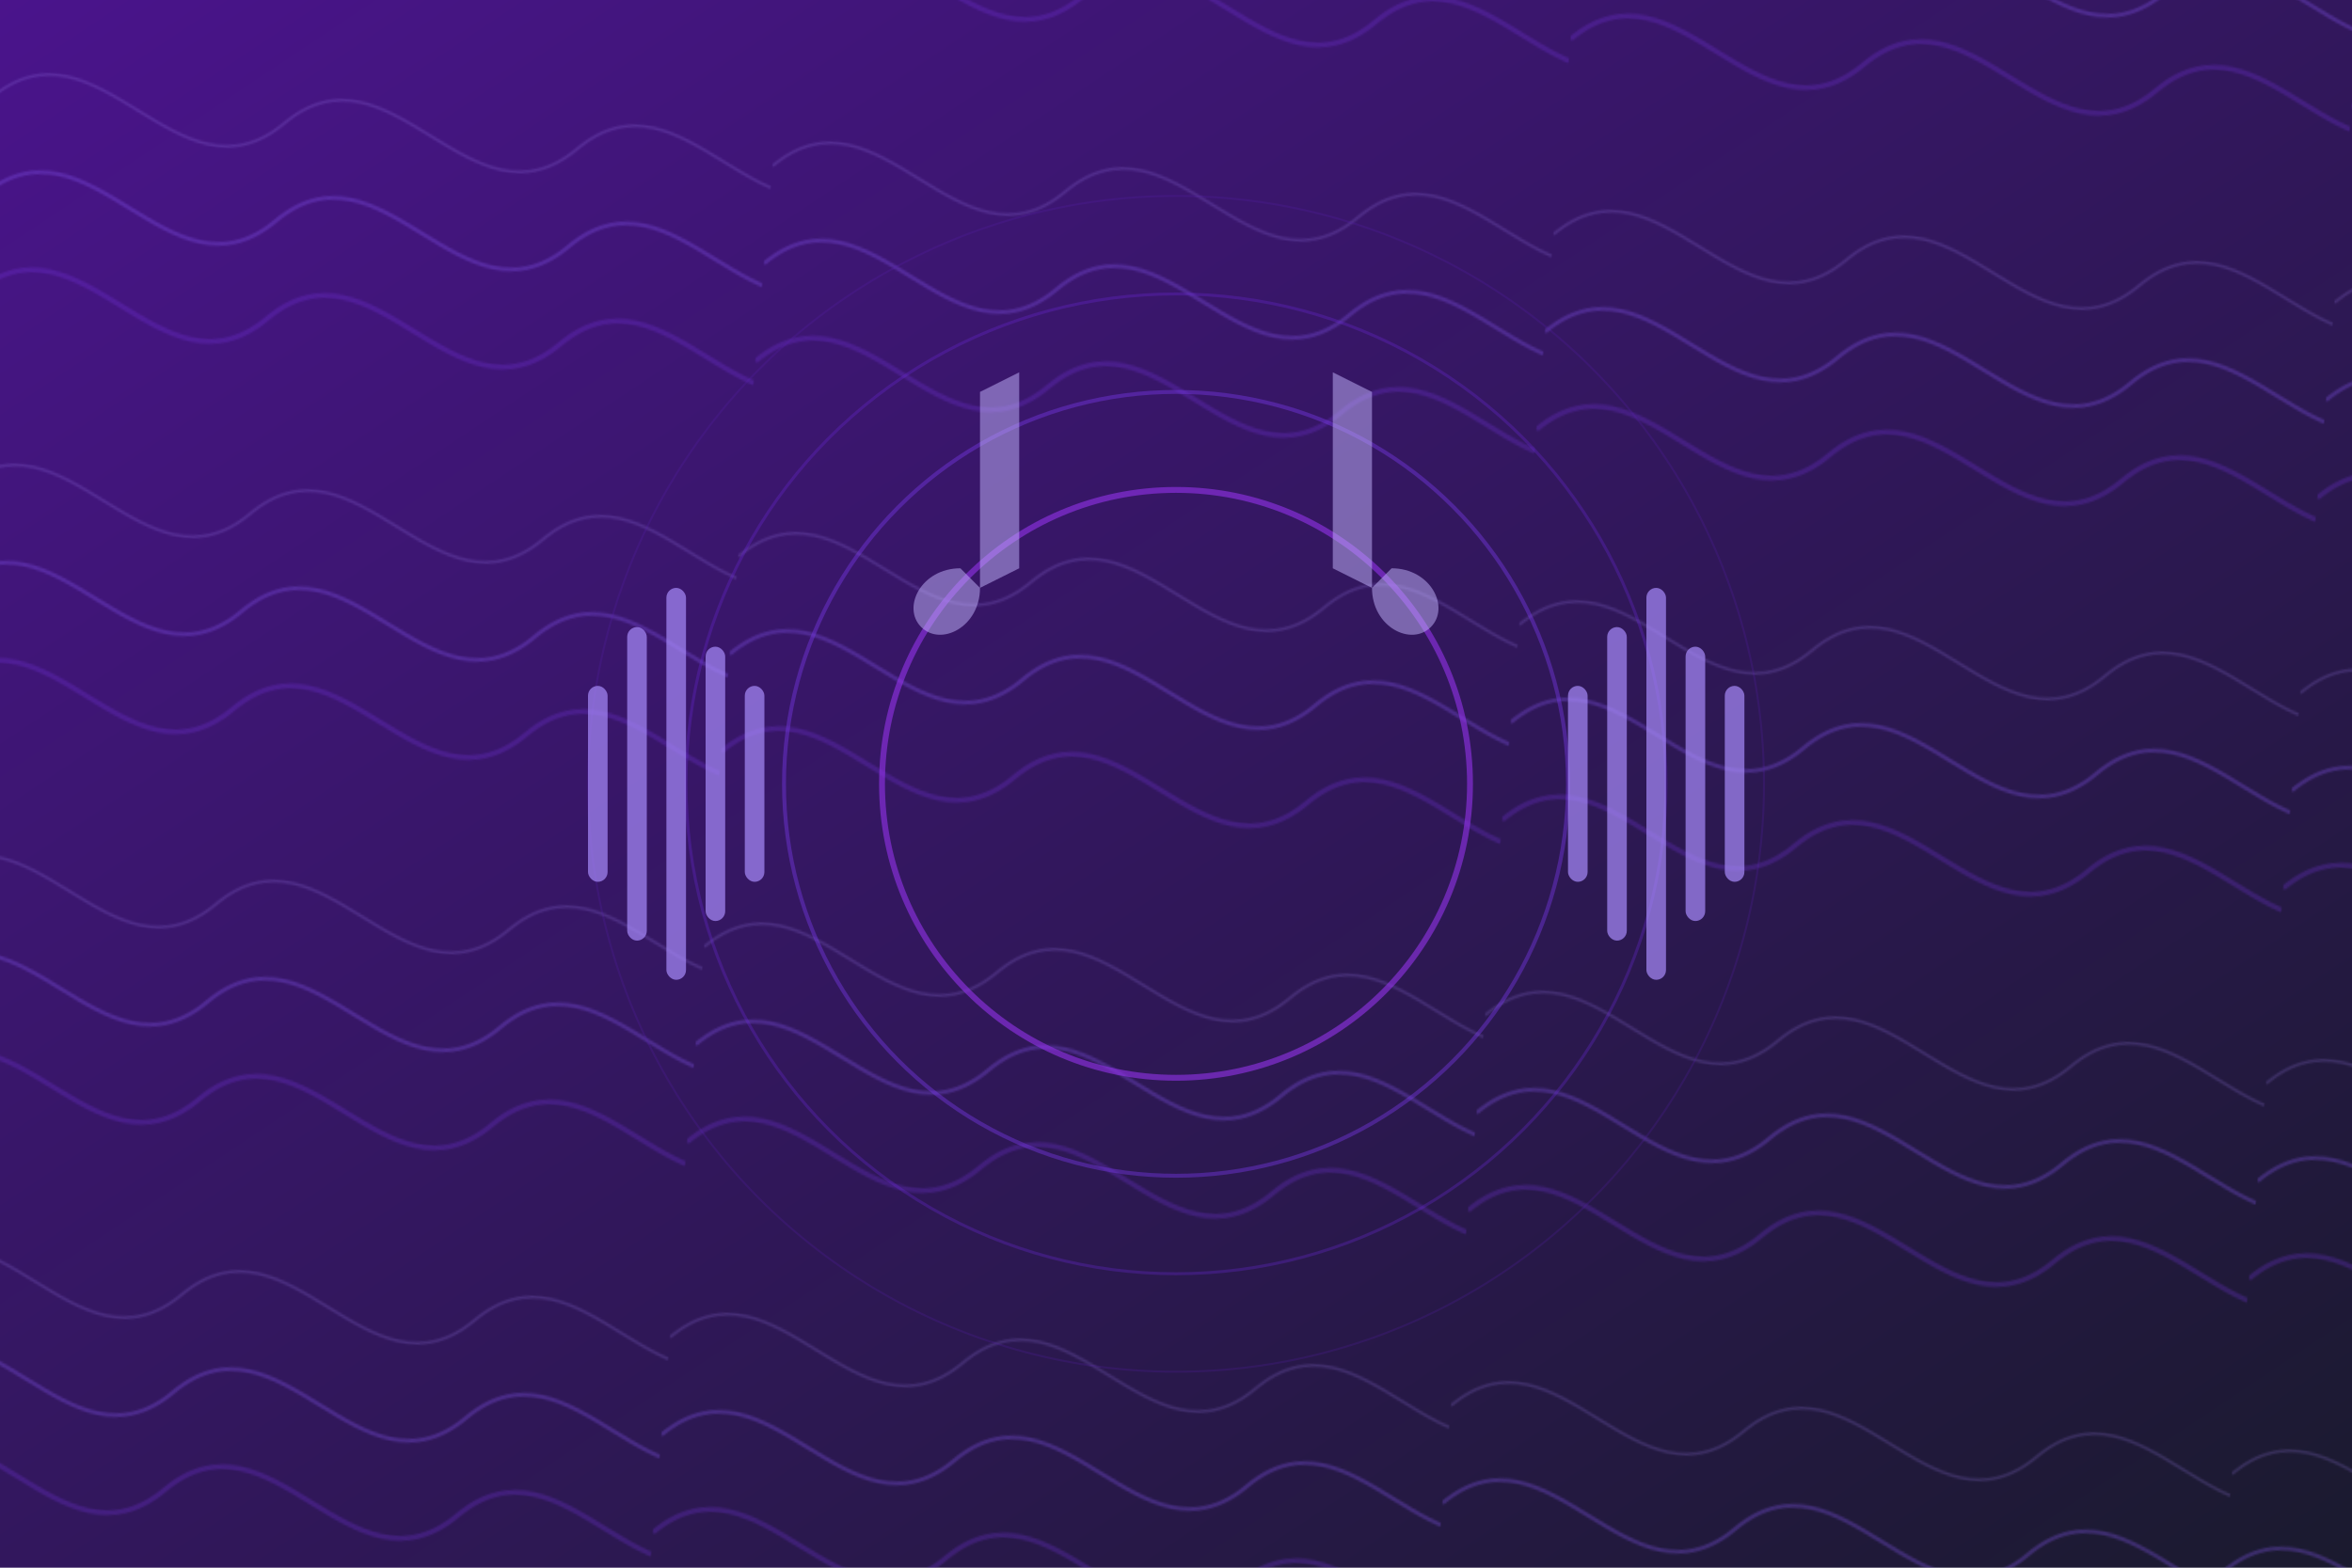<?xml version="1.0" encoding="UTF-8" standalone="no"?>
<svg width="1200" height="800" viewBox="0 0 1200 800" xmlns="http://www.w3.org/2000/svg">
  <!-- Background gradient -->
  <defs>
    <linearGradient id="bgGradient" x1="0%" y1="0%" x2="100%" y2="100%">
      <stop offset="0%" stop-color="#4A148C" />
      <stop offset="100%" stop-color="#1A1A2E" />
    </linearGradient>
    
    <!-- Wave pattern -->
    <pattern id="wavePattern" patternUnits="userSpaceOnUse" width="400" height="200" patternTransform="rotate(5)">
      <path d="M0,100 C50,50 100,150 150,100 C200,50 250,150 300,100 C350,50 400,150 450,100" 
            fill="none" stroke="#8B5CF6" stroke-width="2" stroke-opacity="0.3" />
      <path d="M0,50 C50,0 100,100 150,50 C200,0 250,100 300,50 C350,0 400,100 450,50" 
            fill="none" stroke="#A78BFA" stroke-width="1.5" stroke-opacity="0.2" />
      <path d="M0,150 C50,100 100,200 150,150 C200,100 250,200 300,150 C350,100 400,200 450,150" 
            fill="none" stroke="#7C3AED" stroke-width="2.5" stroke-opacity="0.25" />
    </pattern>
    
    <!-- Audio visualization elements -->
    <filter id="glow" x="-20%" y="-20%" width="140%" height="140%">
      <feGaussianBlur stdDeviation="8" result="blur" />
      <feComposite in="SourceGraphic" in2="blur" operator="over" />
    </filter>
  </defs>
  
  <!-- Main background -->
  <rect width="100%" height="100%" fill="url(#bgGradient)" />
  
  <!-- Wave pattern background -->
  <rect width="100%" height="100%" fill="url(#wavePattern)" />
  
  <!-- Audio visualization circles -->
  <g filter="url(#glow)">
    <circle cx="600" cy="400" r="150" fill="none" stroke="#9333EA" stroke-width="3" stroke-opacity="0.6" />
    <circle cx="600" cy="400" r="200" fill="none" stroke="#7C3AED" stroke-width="2" stroke-opacity="0.4" />
    <circle cx="600" cy="400" r="250" fill="none" stroke="#6D28D9" stroke-width="1.5" stroke-opacity="0.3" />
    <circle cx="600" cy="400" r="300" fill="none" stroke="#5B21B6" stroke-width="1" stroke-opacity="0.2" />
  </g>
  
  <!-- Vertical audio bars -->
  <g>
    <rect x="300" y="350" width="10" height="100" rx="5" fill="#A78BFA" opacity="0.7" />
    <rect x="320" y="320" width="10" height="160" rx="5" fill="#A78BFA" opacity="0.7" />
    <rect x="340" y="300" width="10" height="200" rx="5" fill="#A78BFA" opacity="0.7" />
    <rect x="360" y="330" width="10" height="140" rx="5" fill="#A78BFA" opacity="0.7" />
    <rect x="380" y="350" width="10" height="100" rx="5" fill="#A78BFA" opacity="0.7" />
    
    <rect x="800" y="350" width="10" height="100" rx="5" fill="#A78BFA" opacity="0.7" />
    <rect x="820" y="320" width="10" height="160" rx="5" fill="#A78BFA" opacity="0.7" />
    <rect x="840" y="300" width="10" height="200" rx="5" fill="#A78BFA" opacity="0.7" />
    <rect x="860" y="330" width="10" height="140" rx="5" fill="#A78BFA" opacity="0.7" />
    <rect x="880" y="350" width="10" height="100" rx="5" fill="#A78BFA" opacity="0.7" />
  </g>
  
  <!-- Music note symbols -->
  <g fill="#C4B5FD" opacity="0.5">
    <path d="M500,200 L500,300 L520,290 L520,190 Z M500,300 C500,320 480,330 470,320 C460,310 470,290 490,290 Z" />
    <path d="M700,200 L700,300 L680,290 L680,190 Z M700,300 C700,320 720,330 730,320 C740,310 730,290 710,290 Z" />
  </g>
</svg>
